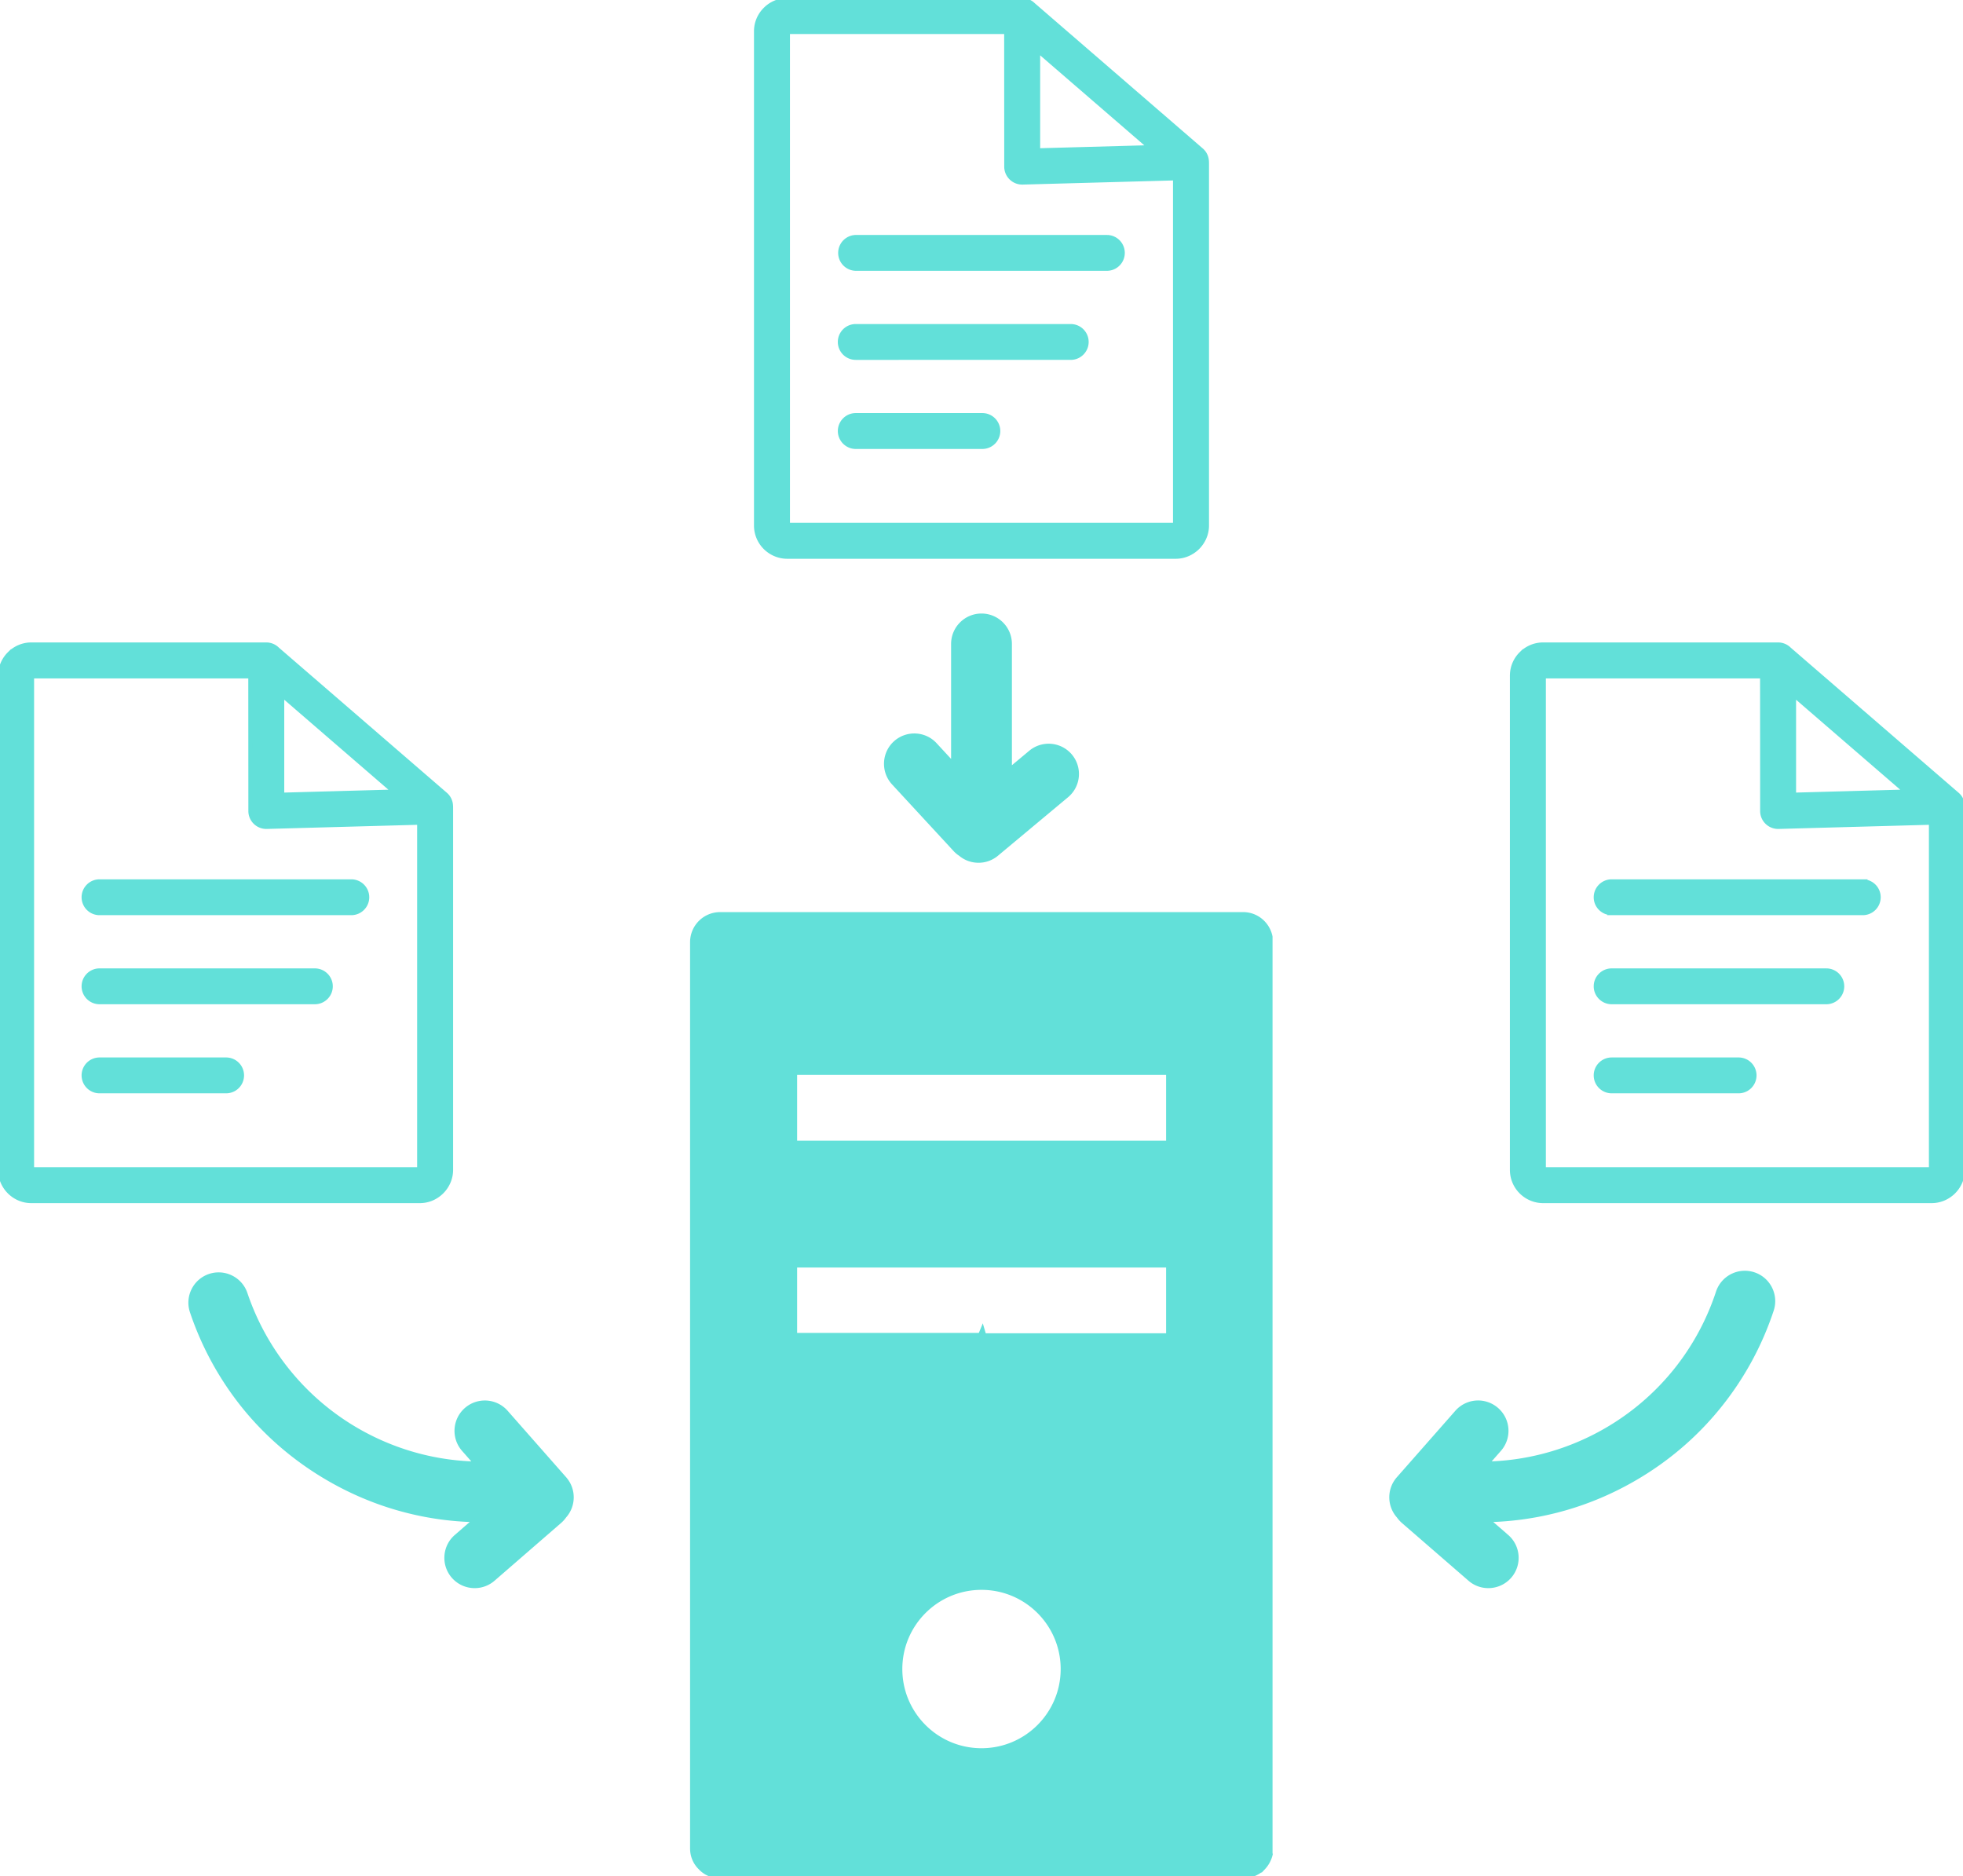 <svg xmlns="http://www.w3.org/2000/svg" shape-rendering="geometricPrecision" text-rendering="geometricPrecision" image-rendering="optimizeQuality" fill-rule="evenodd" clip-rule="evenodd" viewBox="0 0 512 489.34"><g stroke="#62E0D9" fill="#62E0D9" fill-rule="evenodd"><path d="M331.41 483.51v-239.2a7.347 7.347 0 0 0-2.01-3.78 7.224 7.224 0 0 0-5.11-2.15H187.75a7.338 7.338 0 0 0-7.26 7.26v236.47c0 1.91.77 3.75 2.15 5.08a6.81 6.81 0 0 0 4.96 2.15h136.82c1.92-.01 3.77-.79 5.11-2.15a7.775 7.775 0 0 0 1.98-3.82l-.1.14zm88.95-198.87c-2.3 0-4.18-1.87-4.18-4.18 0-2.3 1.88-4.17 4.18-4.17h33.02a4.176 4.176 0 1 1 0 8.35h-33.02zm0-23.23c-2.3 0-4.18-1.87-4.18-4.18 0-2.3 1.88-4.17 4.18-4.17h56.08a4.176 4.176 0 0 1 0 8.35h-56.08zm0-23.23c-2.3 0-4.18-1.87-4.18-4.17 0-2.31 1.88-4.18 4.18-4.18h65.59a4.176 4.176 0 0 1 0 8.35h-65.59zm43.41-70.13c1.16 0 2.21.48 2.97 1.24l43.8 37.85c.63.54 1.06 1.24 1.28 1.98.2.7.18 1.36.18 2.08v93.92c0 2.22-.94 4.27-2.4 5.74-1.49 1.49-3.54 2.42-5.76 2.42H402.48c-2.23 0-4.29-.92-5.77-2.4a8.15 8.15 0 0 1-2.39-5.76V176.21c0-2.24.92-4.29 2.4-5.75a8.074 8.074 0 0 1 5.76-2.41h61.29zm39.84 46.55-39.73 1.09c-2.3.06-4.23-1.76-4.29-4.06l-.02-35.19H402.7V304.9h100.91v-90.3zm-6.68-8.18-28.97-25.02v25.82l28.97-.8zM26.05 284.64a4.176 4.176 0 1 1 0-8.35h33.02a4.176 4.176 0 0 1 0 8.35H26.05zm0-23.23a4.176 4.176 0 1 1 0-8.35h56.07c2.3 0 4.18 1.87 4.18 4.17 0 2.31-1.88 4.18-4.18 4.18H26.05zm0-23.23a4.176 4.176 0 1 1 0-8.35h65.58c2.3 0 4.18 1.87 4.18 4.18 0 2.3-1.88 4.17-4.18 4.17H26.05zm46.37-68.89 43.81 37.85c.72.62 1.17 1.44 1.35 2.3.13.69.09 1.28.1 2v93.68c0 4.44-3.7 8.16-8.15 8.16H8.16c-4.48 0-8.16-3.68-8.16-8.16V176.21c0-2.24.93-4.29 2.41-5.75a8.068 8.068 0 0 1 5.75-2.41H68c.48 0 .97.02 1.45 0 1.16 0 2.21.48 2.97 1.24zm36.88 45.31-39.73 1.09a4.178 4.178 0 0 1-4.29-4.06l-.02-35.19H8.39V304.9H109.3v-90.3zm-6.69-8.18L73.64 181.4v25.82l28.97-.8zm147.84 16.35c-.5-.32-.97-.72-1.39-1.18l-16.04-17.37c-2.76-3.01-2.57-7.71.44-10.48 3.01-2.76 7.71-2.57 10.47.44l4.64 5.02v-31.26c0-4.1 3.33-7.43 7.43-7.43s7.43 3.33 7.43 7.43v32.7l5.36-4.47a7.404 7.404 0 0 1 10.42.96 7.392 7.392 0 0 1-.96 10.41l-18.29 15.26c-2.8 2.33-6.83 2.25-9.51-.03zM223.2 116.59c-2.3 0-4.17-1.88-4.17-4.18s1.87-4.18 4.17-4.18h33.02c2.31 0 4.18 1.88 4.18 4.18s-1.87 4.18-4.18 4.18H223.2zm0-23.23a4.174 4.174 0 0 1 0-8.35h56.07c2.31 0 4.18 1.87 4.18 4.17s-1.87 4.18-4.18 4.18H223.2zm0-23.23a4.176 4.176 0 0 1 0-8.35h65.59a4.176 4.176 0 0 1 0 8.35H223.2zm46.38-68.9 43.8 37.86a4.07 4.07 0 0 1 1.35 2.27c.11.5.11 1 .11 1.51v94.2c0 2.22-.94 4.26-2.4 5.74-1.49 1.48-3.54 2.42-5.76 2.42H205.31c-2.22 0-4.28-.93-5.76-2.4a8.15 8.15 0 0 1-2.39-5.76V8.15c0-2.24.92-4.29 2.4-5.75a8.06 8.06 0 0 1 5.75-2.4h60.68l.31.01.31-.01c1.16 0 2.21.47 2.97 1.23zm36.87 45.32-39.73 1.09c-2.3.06-4.23-1.76-4.29-4.07l-.02-35.19h-56.87v128.46h100.91V46.55zm-6.68-8.18L270.8 13.34v25.83l28.97-.8zM147.26 395.44c-.35.5-.76.96-1.24 1.38l-17.37 15.07c-3.09 2.67-7.78 2.33-10.45-.76-2.67-3.09-2.33-7.77.76-10.44l4.85-4.21c-5.75-.14-11.53-.89-17.2-2.3-7.11-1.75-14.11-4.54-20.8-8.4-8.65-4.99-16-11.32-21.91-18.53a80.083 80.083 0 0 1-13.88-25.16c-1.3-3.87.79-8.07 4.67-9.37 3.87-1.29 8.07.8 9.37 4.68a65.197 65.197 0 0 0 11.33 20.44 64.86 64.86 0 0 0 17.79 15.12c5.42 3.13 11.14 5.4 16.97 6.84 4.6 1.14 9.28 1.75 13.92 1.87l-3.17-3.6c-2.71-3.07-2.41-7.76.66-10.47 3.08-2.7 7.77-2.4 10.47.67l15.26 17.33c2.51 2.85 2.44 7.09-.03 9.84zm218.72 1.38c-.48-.42-.89-.88-1.24-1.38-2.46-2.75-2.54-6.99-.03-9.84l15.26-17.34a7.408 7.408 0 0 1 10.46-.66 7.4 7.4 0 0 1 .67 10.46l-3.17 3.61c4.64-.12 9.32-.73 13.92-1.87a65.23 65.23 0 0 0 16.98-6.84 64.892 64.892 0 0 0 17.92-15.25 64.983 64.983 0 0 0 11.3-20.69 7.427 7.427 0 0 1 9.37-4.73c3.9 1.28 6.01 5.48 4.73 9.37a79.914 79.914 0 0 1-13.92 25.39c-5.95 7.32-13.35 13.72-22.04 18.73-6.68 3.86-13.69 6.65-20.79 8.4a79.401 79.401 0 0 1-17.21 2.3l4.85 4.21c3.09 2.67 3.43 7.35.76 10.44s-7.36 3.43-10.44.76l-17.38-15.07zM256 414.14c11.68 0 21.15 9.47 21.15 21.15 0 11.68-9.47 21.15-21.15 21.15-11.68 0-21.15-9.47-21.15-21.15 0-11.68 9.47-21.15 21.15-21.15zm48.65-134.31v18.16h-97.24v-18.16h97.24zm0 50.24v18.16h-47.92l-.47-1.6-.62 1.5h-48.23v-18.06h97.24z"/></g></svg>